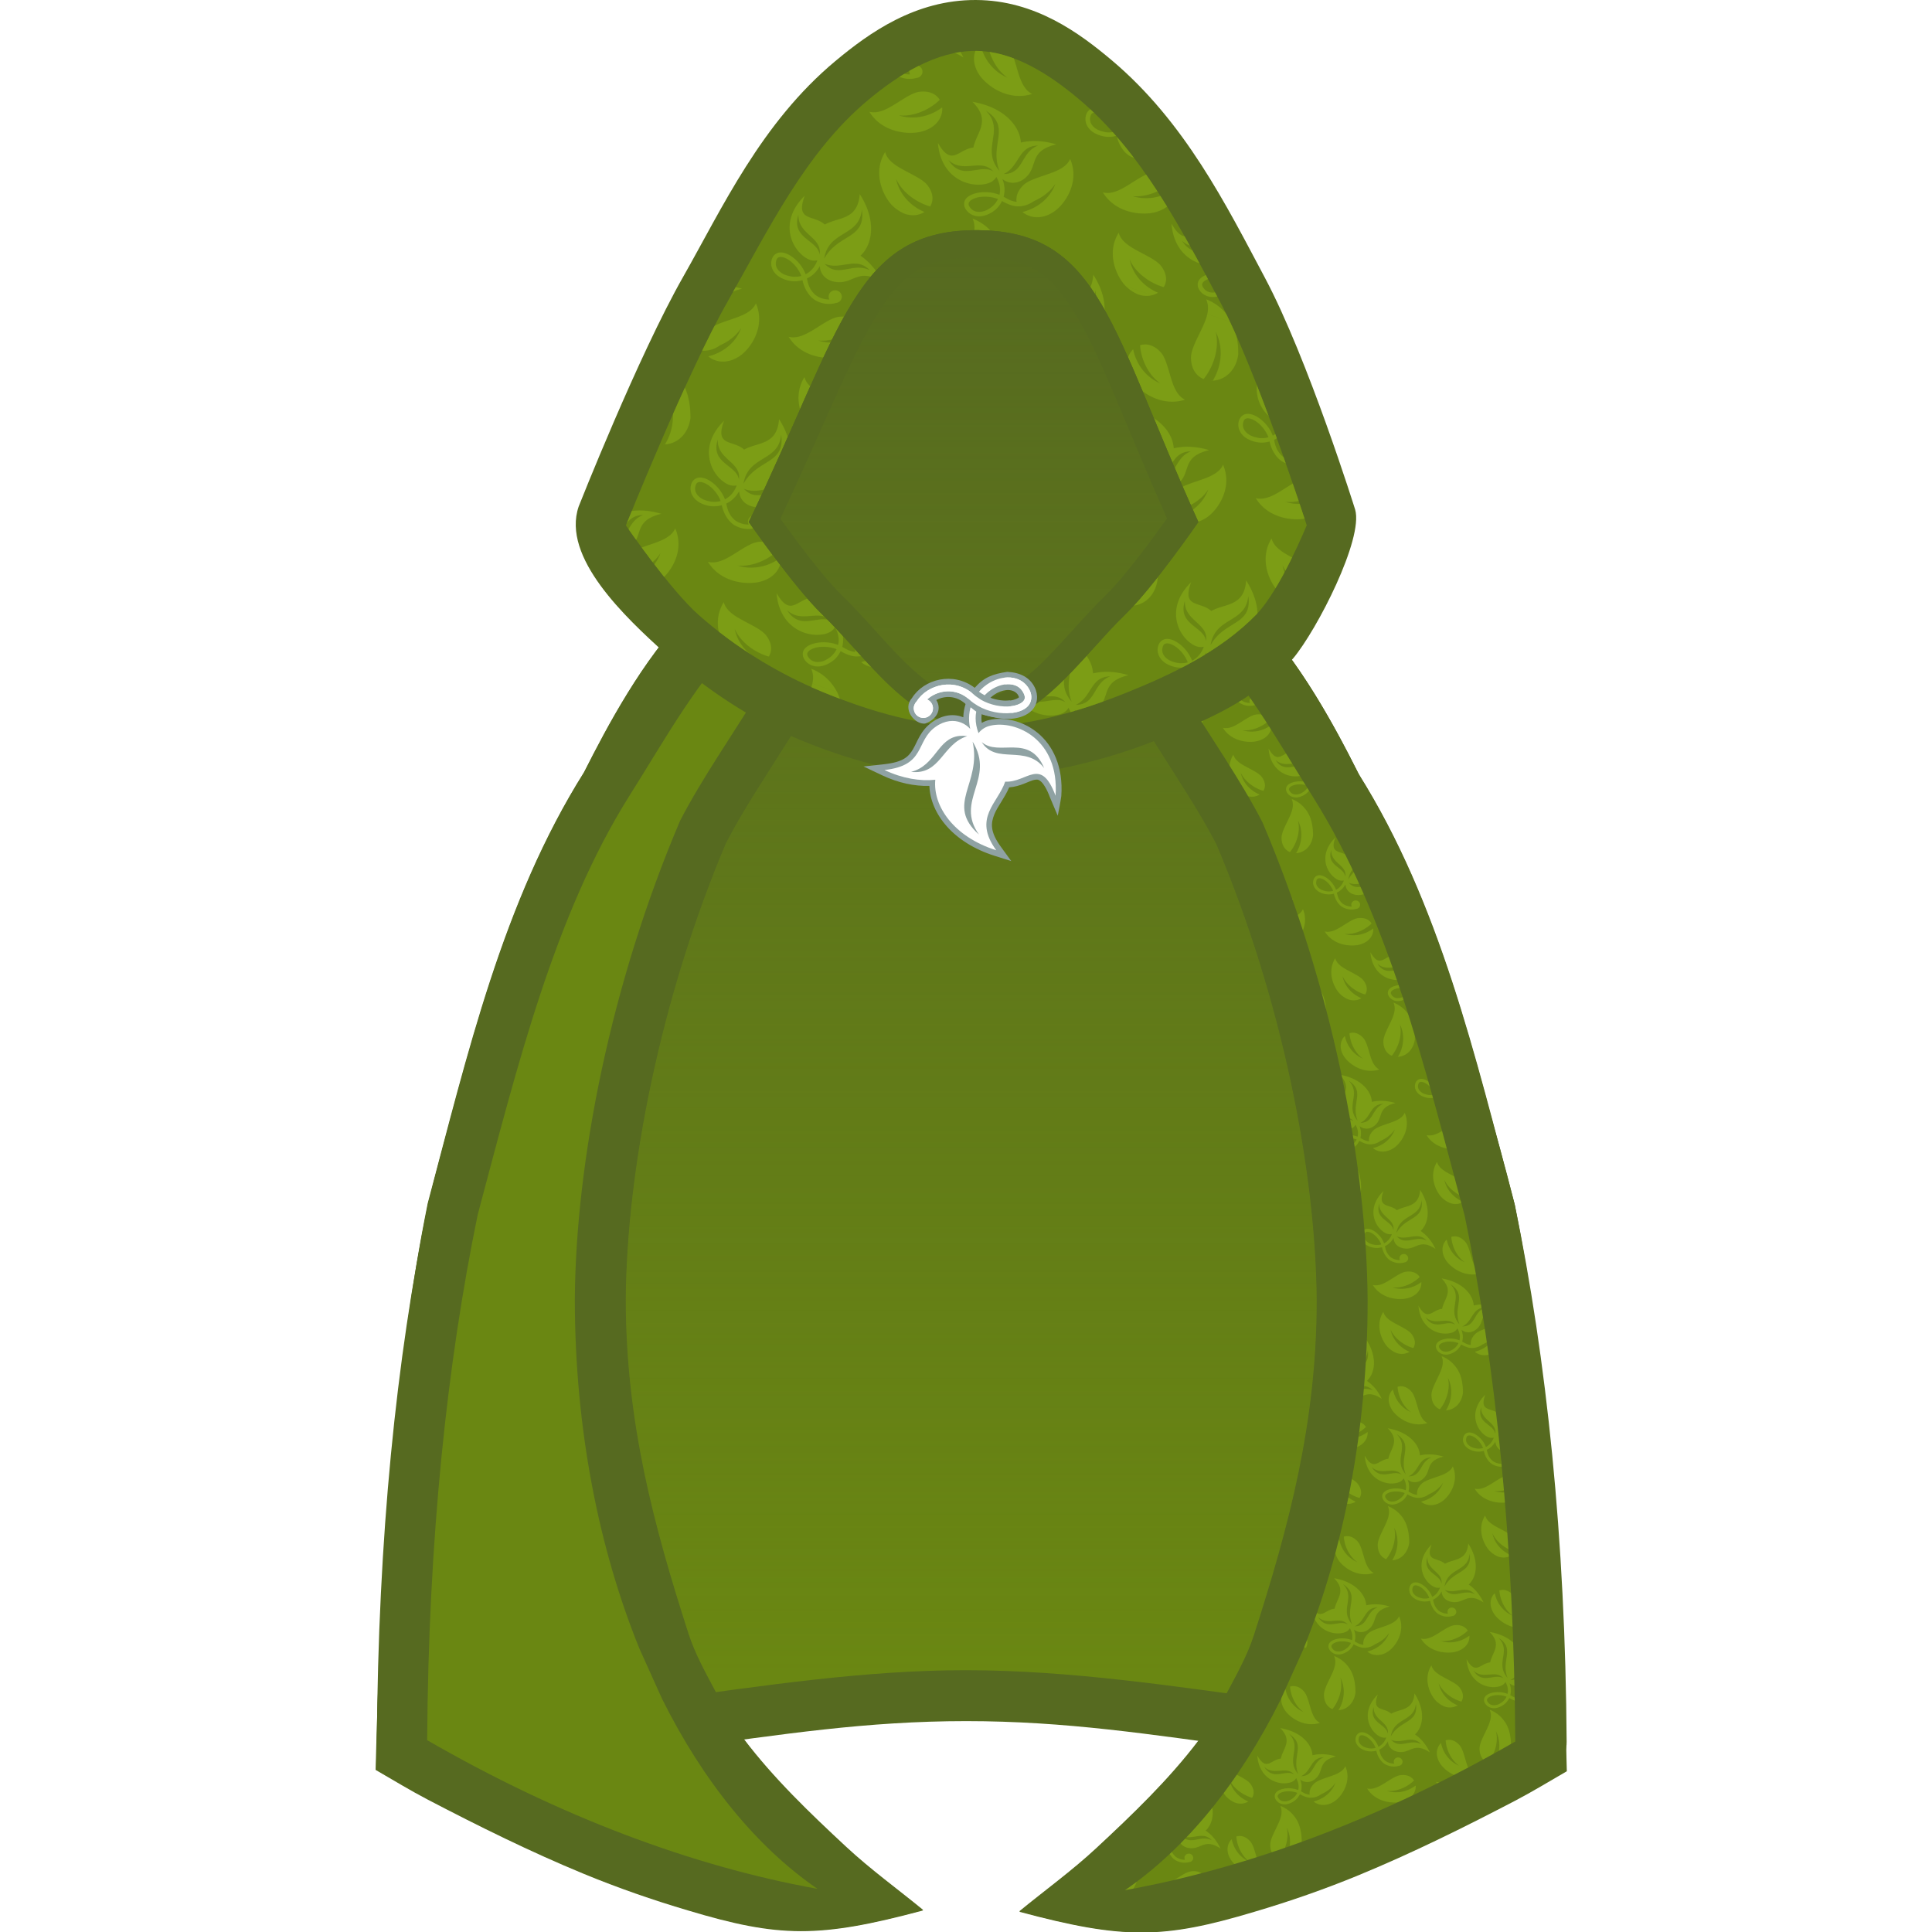 <svg height="500" viewBox="0 0 500 500" width="500" xmlns="http://www.w3.org/2000/svg" xmlns:xlink="http://www.w3.org/1999/xlink"><linearGradient id="a"><stop offset="0" stop-color="#566a20"/><stop offset="1" stop-color="#566a20" stop-opacity="0"/></linearGradient><pattern id="b" patternTransform="matrix(.055 .019 -.019 .053 -193.021 324.264)" xlink:href="#c"/><pattern id="c" patternTransform="matrix(.088 .047 -.047 .088 472.929 219.45)" xlink:href="#d"/><pattern id="d" patternTransform="matrix(.1 0 0 .1 684.793 172.84)" xlink:href="#e"/><pattern id="e" height="1000" patternUnits="userSpaceOnUse" width="1000"><path d="m104.88 437.101c14.105-3.375 27.985-9.647 40.479-18.672 17.121 29.8 46.651 55.242 75.311 61.759 29.226 6.154 60.168-.066 82.965-17.009 6.97-3.187 12.526-9.347 14.661-17.327 3.796-14.19-4.625-28.761-18.818-32.556-14.191-3.795-28.796 4.619-32.591 18.808-2.593 9.692.544 19.551 7.299 26.045-18.334 7.011-39.994 7.781-59.915.986-29.128-12.865-41.11-31.109-54.296-53.259 16.061-16.394 28.08-38.629 32.237-66.703 7.533 19.288 23.443 35.254 46.117 40.793 11.942 2.914 25.752 2.946 41.206-.949 67.033-16.889 62.751-90.347 174.952-60.526-38.123-40.183-81.142-64.844-121.474-75.789 32.516-65.127 9.749-165.296-87.052-242.686 28.6 107.284-50.824 119.428-91.452 168.11-55.885-24.838-117.145 30.681-115.986-86.384-66.535 141.62 27.024 235.315 98.387 245.651 14.372 2.081 27.325-.939 38.169-7.485-.486 31.405-10.713 54.652-25.782 70.985-21.234-26.3-51.686-44.429-79.63-51.793-17.88-4.709-35.009-5.321-48.835 1.172-13.828 6.497-22.452 21.826-20.578 40.651 2.368 23.778 17.432 41.544 37.093 50.832 20.601 9.784 47.791 9.889 67.533 5.345zm-59.549-22.263c-15.005-7.088-24.753-18.538-26.469-35.764-1.33-13.355 2.358-18.336 9.933-21.893 7.572-3.556 20.927-4.013 36.134-.007 23.993 6.321 51.634 23.189 70.23 46.175-10.64 7.556-22.521 12.692-34.607 15.585-20.183 3.233-37.77 4.061-55.221-4.095zm161.721-91.361c73.533 4.382 107.138-74.309 180.674-36.327-70.488-8.567-101.623 60.955-161.196 44.413-6.164-1.71-12.631-4.353-19.478-8.086zm-8.328-19.531c-22.349-119.869 105.213-133.348 76.173-246.194 57.723 112.575-58.22 127.968-76.174 246.194zm-23.053-10.207c-28.882-55.685-132.02-23.9-135.265-129.315 23.955 80.469 121.156 55.557 135.266 129.315zm558.317-293.739c2.108 17.373 1.483 35.851-.024 54.591-4.176 51.884-14.58 106.491-2.44 140.379 11.396 31.808 29.667 50.7 49.939 59.988 8.72 3.997 17.9 6.209 27.185 6.781 22.194-65.071 17.46-148.115-19.06-204.242 48.351 48.224 71.188 121.044 56.435 197.368l-8.78 3.529c2.723-.808 5.42-1.763 8.093-2.842 41.782-16.867 75.973-66.24 61.748-138.627-16.028-46.745-38.302-88.475-66.952-116.915zm106.144 999.827c-32.421-31.208-75.627-54.791-130.451-57.161l.001-.002c15.211 18.254 21.669 35.846 24.306 57.154zm-235.779-523.677c-17.4.12-35.694 1.765-54.764 5.134 99.459 49.385 56.123 117.033 65.85 179.685-55.562 25.55-54.327 108.207-141.477 30.021 62.413 143.484 194.568 135.127 249.462 88.379 11.055-9.415 17.341-21.134 19.587-33.599 23.264 21.106 33.969 44.137 36.282 66.237-33.775-1.429-67.502 9.46-91.488 25.575-15.345 10.313-27.117 22.768-31.372 37.436-4.254 14.672 1.562 31.27 16.937 42.296 19.421 13.926 42.712 14.352 62.672 5.725 20.786-9.211 39.262-29.851 48.616-47.168 6.781-12.818 11.238-27.38 12.713-42.72 22.294 4.592 46.093 6.052 65.319.113 23.877-7.659 43.685-23.729 56.631-43.616 28.461-27.48 50.249-62.168 57.838-98.049.076 59.634-30.63 118.664-86.623 156.875 31.846 12.936 75.306 6.839 109.462-31.81v-242.594c-.113-.128-.226-.255-.34-.383-.841 12.096-4.639 23.522-10.56 33.898-10.353 18.136-26.448 33.749-43.876 48.582-34.855 29.664-75.055 57.145-88.31 85.202-12.555 26.578-12.883 49.242-6.185 67.27.986 2.654 2.183 5.178 3.473 7.639-23.165 5.382-37.053 1.258-56.602-2.39-1.704-22.885-10.466-46.594-28.804-68.256 19.46 7.083 41.96 5.684 61.094-7.68 10.076-7.041 19.22-17.387 26.501-31.562 31.589-61.478-26.405-106.779 70.094-171.318-55.355 2.081-102.288 18.09-137.145 41.14-23.148-56.89-91.025-100.708-184.986-100.062zm7.705 21.541c122.667 31.016 57.653 128.225 134.583 219.786-104.782-62.39-30.655-167.059-134.583-219.786zm246.796 66.803c-52.988 47.259-21.341 116.549-73.109 150.347-5.356 3.498-11.612 6.609-18.937 9.283 51.855-52.31 14.955-129.51 92.046-159.63zm-858.855 9.606v242.596c4.242-4.8 8.339-10.103 12.254-15.932 16.418-24.451 31.558-67.287 30.812-112.853-.632-38.539-12.179-78.919-43.065-113.811zm689.049 144.29c11.111-.158 22.569 2.505 34.702 9.652-60.895-15.095-105.143 83.329-186.452 16.143 61.956 28.569 103.602-25.109 151.75-25.796zm90.261 112.458c-1.352 12.978-5.343 25.29-11.152 36.274-10.062 17.173-21.928 31.046-39.546 38.752-15.234 6.584-30.271 6.34-44.341-3.749-10.908-7.822-12.214-13.88-9.883-21.916 2.33-8.033 10.809-18.361 23.861-27.131 20.593-13.838 51.516-23.45 81.06-22.23zm-13.295-462.104c-37.118 28.575-78.407 37.307-117.041 35.189-45.507-2.496-87.17-20.655-110.39-38.768-50.115-39.09-55.98-90.091-38.924-124.762 34.128 58.552 90.822 93.369 150.312 97.529-56.113-16.112-106.674-67.844-129.559-123.314 6.439-4.967 13.757-8.762 21.801-11.115 18.462-5.397 41.078-3.429 66.696 10.983 27.04 15.214 51.573 57.251 78.682 94.122 13.552 18.436 27.964 35.598 45.32 47.212 9.935 6.648 21.087 11.224 33.103 12.923zm-595.98 292.615c35.857 30.143 76.732 40.639 115.422 40.182 45.572-.54 87.977-16.894 111.953-33.993 51.748-36.902 59.798-87.604 44.247-122.976-36.611 57.032-94.748 89.384-154.362 90.986 56.754-13.688 109.49-63.202 134.736-117.638-6.22-5.239-13.368-9.345-21.304-12.04-18.213-6.185-40.893-5.189-67.106 8.11-27.668 14.039-53.984 54.984-82.652 90.657-14.331 17.837-29.467 34.365-47.305 45.222-10.211 6.215-21.55 10.308-33.627 11.49zm213.767-661.16c20.159 9.837 46.4 16.978 66.42 16.119 18.808-1.006 35.3-7.061 48.495-16.242zm114.915 999.678c7.135-4.965 13.306-10.844 18.357-17.334-67.588-5.099-123.689-40.865-153.432-92.545 39.019 43.419 107.655 66.277 167.558 62.613 1.654-7.961 1.87-16.201.47-24.463-3.214-18.961-14.87-38.439-39.031-55.177-25.504-17.666-74.043-21.356-119.06-29.619-22.507-4.129-44.246-9.588-62.278-20.12-10.323-6.029-19.314-14.057-26.093-24.12l-.002-.001c-9.483 45.869.708 86.815 19.5 120.632 21.028 37.84 53.256 66.383 79.097 80.258z" fill="#7c9d15"/></pattern><linearGradient id="f" gradientUnits="userSpaceOnUse" x1="254.564" x2="254.564" xlink:href="#a" y1="-104.41" y2="404.773"/><linearGradient id="g" gradientUnits="userSpaceOnUse" x1="698.534" x2="698.534" xlink:href="#a" y1="35.443" y2="374.465"/><linearGradient id="h" gradientTransform="matrix(3.556 0 0 3.562 413.365 93.356)" gradientUnits="userSpaceOnUse" spreadMethod="pad" x1="742.462" x2="1118.643" y1="83.439" y2="435.578"><stop offset="0" stop-color="#fff"/><stop offset=".511" stop-color="#c8d0d5"/><stop offset="1" stop-color="#b9c0c1"/></linearGradient><g stroke-width="1.367" transform="matrix(.732 0 0 .732 67.039 135.977)"><path d="m351.895 432.432c26.498 3.601 59.889 23.094 88.963 15.335 8.972-2.394 21.516-6.412 21.445-17.781-.458-71.995-7.044-135.162-18.348-189.857-13.616-54.116-31.088-104.05-55.238-152.379-10.026-20.063-21.449-39.986-36.822-56.317-6.37-6.767-13.854-12.92-22.371-16.637-24.753-10.804-52.659-15.307-79.524-14.796-26.865-.511-55.947 1.715-79.524 14.796-6.577 3.649-10.5 10.8-15.244 16.637-14.581 17.94-29.703 35.864-40.479 56.317-25.173 47.779-41.421 98.263-55.037 152.379-11.303 54.695-17.605 117.862-18.063 189.857-.071 11.369 20.396 15.968 32.658 17.781 24.853 3.676 47.297-11.734 73.795-15.335 37.172-5.052 66.598-9.679 101.895-9.692 35.296.013 64.722 4.64 101.895 9.692z" fill="#566a20" stroke-linecap="round" stroke-width="1.367"/><path d="m329.524 35.283c-23.52-11.95-52.347-17.967-79.523-17.967s-54.812 5.278-75.758 17.495c-19.508 19.237-41.432 58.644-43.22 60.755-26.274 46.573-44.508 104.738-53.661 148.108-10.941 52.978-17.447 114.993-17.899 185.954 0 0 53.979-10.648 83.104-14.564 35.612-4.788 71.369-10.338 107.302-10.325 37.285.014 74.387 5.775 111.332 10.797 27.867 3.787 83.104 14.564 83.104 14.564-.452-70.962-6.958-132.976-17.899-185.954-13.547-53.806-27.688-104.453-53.661-148.108-.051.078-24.836-43.432-43.22-60.755z" fill="#6a8712"/><path d="m329.524 35.283c-23.52-11.95-52.347-17.967-79.523-17.967s-54.812 5.278-75.758 17.495c-19.508 19.237-41.432 58.644-43.22 60.755-26.274 46.573-44.508 104.738-53.661 148.108-10.941 52.978-17.447 114.993-17.899 185.954 0 0 53.979-10.648 83.104-14.564 35.612-4.788 71.369-10.338 107.302-10.325 37.285.014 74.387 5.775 111.332 10.797 27.867 3.787 83.104 14.564 83.104 14.564-.452-70.962-6.958-132.976-17.899-185.954-13.547-53.806-27.688-104.453-53.661-148.108-.051.078-24.836-43.432-43.22-60.755z" fill="url(#f)"/></g><g id="i" stroke-width="1.367" transform="matrix(.732 0 0 .732 67.039 135.977)"><path d="m329.524 14.796c-5.813-3.061-18.645-6.387-18.645-6.387s.727 12.804.646 19.211c-.094 7.495.583 16.322-1.318 22.449-1.038 3.288-4.676 9.227-4.676 9.227s7.297 11.16 10.832 16.811c7.578 12.115 16.14 24.81 22.244 36.646 23.307 55.102 35.133 115.712 35.469 161.359-.006 43.34-9.891 80.092-22.182 118.275-2.317 7.198-6.066 13.87-9.611 20.55-3.057 5.761-6.089 11.604-10.03 16.801-10.585 13.955-23.357 26.175-36.183 38.103-8.59 7.988-18.364 15.051-27.208 22.319 36.726 9.841 50.854 9.659 83.032 0 12.476-3.684 24.795-7.971 36.822-12.926 18.852-7.767 37.162-16.842 55.238-26.275 6.264-3.269 11.858-6.714 18.416-10.494-1.619-68.321-6.313-140.497-18.416-200.336-14.043-52.738-26.48-106.64-55.238-152.379-8.218-16.278-20.692-39.792-36.822-56.317-6.491-6.65-14.148-12.307-22.371-16.637z" fill="#566a20" stroke-linecap="round" stroke-width="1.367"/><path d="m329.576 26.539a8.747 8.747 0 0 0 -8.799 8.869s.05 3.646-.295 8.078c-.345 4.432-1.548 9.836-2.02 10.766a8.747 8.747 0 0 0 .35 8.535c9.79 15.923 21.208 32.422 28.176 46 23.918 56.404 36.006 118.066 36.344 165.316-.005 44.518-8.223 85.894-22.189 120.289l-7.818 17.334c-13.957 27.983-31.98 49.993-52.02 63.744a8.747 8.747 0 0 0 6.502 15.818c45.764-8.259 93.514-26.319 140.865-53.609a8.747 8.747 0 0 0 4.379-7.633c-.455-71.464-7.007-134.041-18.082-187.67a8.747 8.747 0 0 0 -.113-.482c-13.957-52.358-27.103-106.61-54.707-150.512a8.747 8.747 0 0 0 -.014-.02c-13.074-20.662-23.812-40.98-44.328-62.164a8.747 8.747 0 0 0 -6.23-2.66z" fill="#6a8712"/></g><use fill="#566a20" stroke-linecap="round" transform="matrix(-1 0 0 1 502.706 -.345)" xlink:href="#i"/><path d="m329.576 26.539a8.747 8.747 0 0 0 -8.799 8.869s.05 3.646-.295 8.078c-.345 4.432-1.548 9.836-2.02 10.766a8.747 8.747 0 0 0 .35 8.535c9.79 15.923 21.208 32.422 28.176 46 23.918 56.404 36.006 118.066 36.344 165.316-.005 44.518-8.223 85.894-22.189 120.289l-7.818 17.334c-13.957 27.983-31.98 49.993-52.02 63.744a8.747 8.747 0 0 0 6.502 15.818c45.764-8.259 93.514-26.319 140.865-53.609a8.747 8.747 0 0 0 4.379-7.633c-.455-71.464-7.007-134.041-18.082-187.67a8.747 8.747 0 0 0 -.113-.482c-13.957-52.358-27.103-106.61-54.707-150.512a8.747 8.747 0 0 0 -.014-.02c-13.074-20.662-23.812-40.98-44.328-62.164a8.747 8.747 0 0 0 -6.23-2.66z" fill="url(#b)" stroke-width="1.367" transform="matrix(.732 0 0 .732 67.039 135.977)"/><path d="m294.523 142.131s.531 9.369.473 14.057c-.069 5.485.427 11.945-.965 16.428-.76 2.406-3.422 6.75-3.422 6.75s5.341 8.167 7.928 12.303c5.545 8.865 11.809 18.154 16.275 26.814 17.055 40.32 25.71 84.672 25.955 118.074-.004 31.713-7.239 58.607-16.232 86.547-1.696 5.267-4.438 10.149-7.031 15.037-2.237 4.216-4.456 8.492-7.34 12.295-7.745 10.212-17.091 19.153-26.477 27.881-6.286 5.845-13.439 11.014-19.91 16.332 26.874 7.201 37.211 7.068 60.758 0 9.129-2.696 18.144-5.831 26.945-9.457 13.795-5.683 27.193-12.324 40.42-19.227 4.583-2.392 8.678-4.914 13.477-7.68-1.184-49.994-4.62-102.807-13.477-146.594-10.276-38.591-19.376-78.035-40.42-111.504-6.014-11.911-15.142-29.117-26.945-41.209-4.75-4.866-10.352-9.005-16.369-12.174-4.253-2.24-13.643-4.674-13.643-4.674zm13.643 19.666c14.365 14.833 21.903 29.089 31.627 44.457 19.41 30.87 29.031 69.984 39.266 108.377 8.006 38.766 12.767 84.145 13.098 136.07-34.093 19.65-68.371 32.585-101.018 38.477 15.82-10.856 29.608-27.86 40.207-49.133l5.857-12.988c10.585-26.035 16.738-57.131 16.738-90.535-.252-35.68-9.277-81.503-27.195-123.668-5.418-10.61-13.902-22.793-20.967-34.283 2.553-5.037 2.387-16.773 2.387-16.773z" fill="#566a20" stroke-linecap="round"/><g transform="matrix(-1 0 0 1 502.706 -.345)"><path d="m329.576 26.539a8.747 8.747 0 0 0 -8.799 8.869s.05 3.646-.295 8.078c-.345 4.432-1.548 9.836-2.02 10.766a8.747 8.747 0 0 0 .35 8.535c9.79 15.923 21.208 32.422 28.176 46 23.918 56.404 36.006 118.066 36.344 165.316-.005 44.518-8.223 85.894-22.189 120.289l-7.818 17.334c-13.957 27.983-31.98 49.993-52.02 63.744a8.747 8.747 0 0 0 6.502 15.818c45.764-8.259 93.514-26.319 140.865-53.609a8.747 8.747 0 0 0 4.379-7.633c-.455-71.464-7.007-134.041-18.082-187.67a8.747 8.747 0 0 0 -.113-.482c-13.957-52.358-27.103-106.61-54.707-150.512a8.747 8.747 0 0 0 -.014-.02c-13.074-20.662-23.812-40.98-44.328-62.164a8.747 8.747 0 0 0 -6.23-2.66z" fill="url(#b)" stroke-width="1.367" transform="matrix(.732 0 0 .732 67.039 135.977)"/><path d="m294.523 142.131s.531 9.369.473 14.057c-.069 5.485.427 11.945-.965 16.428-.76 2.406-3.422 6.75-3.422 6.75s5.341 8.167 7.928 12.303c5.545 8.865 11.809 18.154 16.275 26.814 17.055 40.32 25.71 84.672 25.955 118.074-.004 31.713-7.239 58.607-16.232 86.547-1.696 5.267-4.438 10.149-7.031 15.037-2.237 4.216-4.456 8.492-7.34 12.295-7.745 10.212-17.091 19.153-26.477 27.881-6.286 5.845-13.439 11.014-19.91 16.332 26.874 7.201 37.211 7.068 60.758 0 9.129-2.696 18.144-5.831 26.945-9.457 13.795-5.683 27.193-12.324 40.42-19.227 4.583-2.392 8.678-4.914 13.477-7.68-1.184-49.994-4.62-102.807-13.477-146.594-10.276-38.591-19.376-78.035-40.42-111.504-6.014-11.911-15.142-29.117-26.945-41.209-4.75-4.866-10.352-9.005-16.369-12.174-4.253-2.24-13.643-4.674-13.643-4.674zm13.643 19.666c14.365 14.833 21.903 29.089 31.627 44.457 19.41 30.87 29.031 69.984 39.266 108.377 8.006 38.766 12.767 84.145 13.098 136.07-34.093 19.65-68.371 32.585-101.018 38.477 15.82-10.856 29.608-27.86 40.207-49.133l5.857-12.988c10.585-26.035 16.738-57.131 16.738-90.535-.252-35.68-9.277-81.503-27.195-123.668-5.418-10.61-13.902-22.793-20.967-34.283 2.553-5.037 2.387-16.773 2.387-16.773z" fill="#566a20" stroke-linecap="round"/></g><g stroke-width=".91" transform="matrix(1.099 0 0 1.099 -514.386 20.624)"><path d="m697.895-18.766c-14.224-.067-25.09 7.67-33.139 14.387-17.517 14.619-26.581 34.537-35.816 50.766-10.61 18.645-24.619 54.117-24.619 54.117-4.11 12.004 11.028 26.12 20.383 34.582 9.573 8.433 20.255 15.625 32.001 20.482 12.119 5.012 26.079 8.773 40.603 8.834 14.524.06 30.837-3.993 42.941-8.834 11.691-4.675 21.916-8.592 32.287-19.252 5.7-6.811 16.597-28.173 14.641-35.05 0 0-11.097-35.541-21.299-54.697-9.032-16.959-18.753-36.589-36.02-51.137-7.675-6.467-18.076-14.132-31.963-14.197z" fill="#566a20" stroke-linecap="round" stroke-width=".91"/><path d="m733.076 144.44c11.147-4.458 22.498-9.946 30.87-18.551 5.592-5.748 11.821-20.955 11.821-20.955s-11.605-36.091-20.468-52.733c-9.091-17.069-18.374-35.144-33.164-47.604-6.839-5.762-15.354-11.336-24.297-11.379-9.309-.044-18.255 5.64-25.402 11.605-14.812 12.361-23.538 30.724-33.08 47.492-9.533 16.751-23.911 52.645-23.911 52.645s10.369 15.132 17.181 21.133c8.544 7.526 18.489 13.682 29.01 18.033 11.295 4.671 23.497 8.241 35.72 8.292 12.2.051 24.392-3.448 35.72-7.978z" fill="#6a8712"/><path d="m733.076 144.44c11.147-4.458 22.498-9.946 30.87-18.551 5.592-5.748 11.821-20.955 11.821-20.955s-11.605-36.091-20.468-52.733c-9.091-17.069-18.374-35.144-33.164-47.604-6.839-5.762-15.354-11.336-24.297-11.379-9.309-.044-18.255 5.64-25.402 11.605-14.812 12.361-23.538 30.724-33.08 47.492-9.533 16.751-23.911 52.645-23.911 52.645s10.369 15.132 17.181 21.133c8.544 7.526 18.489 13.682 29.01 18.033 11.295 4.671 23.497 8.241 35.72 8.292 12.2.051 24.392-3.448 35.72-7.978z" fill="url(#b)" stroke-width=".91"/><path d="m661.636 125.889c-6.646-6.435-17.266-21.728-17.266-21.728 22.204-46.229 24.999-69.044 54.163-68.719 28.667.32 31.145 23.323 51.72 68.719 0 0-10.551 15.3-17.178 21.728-10.651 10.331-20.906 26.533-35.744 26.529-14.825-.005-25.045-16.217-35.696-26.529z" fill="#6a8712"/><path d="m661.636 125.889c-6.646-6.435-17.266-21.728-17.266-21.728 22.204-46.229 24.999-69.044 54.163-68.719 28.667.32 31.145 23.323 51.72 68.719 0 0-10.551 15.3-17.178 21.728-10.651 10.331-20.906 26.533-35.744 26.529-14.825-.005-25.045-16.217-35.696-26.529z" fill="url(#g)"/><path d="m698.534 35.443c-29.164-.325-31.958 22.49-54.162 68.719 0 0 10.619 15.293 17.265 21.727 10.651 10.312 20.871 26.524 35.696 26.529 14.838.005 25.093-16.198 35.744-26.529 6.627-6.428 17.178-21.727 17.178-21.727-20.576-45.396-23.053-68.399-51.721-68.719zm-.073 6.462c12.608.141 17.245 3.857 23.405 14.281 5.8 9.816 11.671 26.132 21.001 47.137-2.675 3.733-9.788 13.563-14.288 17.928-5.793 5.619-10.974 12.19-16.201 17.045-5.226 4.855-9.977 7.663-15.044 7.661-5.057-.002-9.794-2.812-15.012-7.668-5.217-4.857-10.392-11.428-16.192-17.043-4.5-4.357-11.572-14.059-14.313-17.859 10.062-21.357 16.415-37.833 22.511-47.63 6.476-10.407 11.237-13.997 24.132-13.853z" fill="#566a20" stroke-linecap="round" stroke-width=".91"/></g><g id="j" transform="translate(-11.731 -29.045)"><path d="m1096.227 10.602c-40.506 1.528-66.249 8.32-94.26 34.361-54.513-51.854-137.333-39.1-175.615 9.482-30.442 27.29-1.25 73.349 28.27 74.262 32.448-7.176 51.663-33.857 38.047-61.555 24.683-9.751 56.145-6.814 79.357 19.584-4.902 10.992-8.406 23.005-10.162 35.855-11.766-6.234-25.295-9.792-39.904-9.475-15.105.332-31.085 4.715-47 13.582-35.068 19.533-46.434 49.611-60.809 68.764-14.375 19.153-29.966 32.817-84.805 32.9l-56.494.084 48.15 29.553c43.045 26.418 86.952 40.141 127.238 43.406-5.519 76.603 48.777 163.369 158.457 211.453l44.531 19.523-24.236-42.152c-25.765-44.81-21.07-68.077-8.113-91.949 11.573-21.322 33.095-41.771 48.414-69.275 31.253 1.237 56.416-11.813 71.07-13.119 8.228-.733 11.711-.238 17.73 6.004 6.019 6.241 13.871 20.721 20.811 47.734 5.443 19.136 10.178 32.614 15.621 51.75 5.664-18.189 10.651-33.383 15.623-52.902 14.591-81.192-8.678-142.543-46.357-180.936-37.679-38.392-88.162-54.634-129.795-49.721-7.478.883-14.489 2.863-20.971 5.652-.344-8.846.544-16.84 2.41-24.092 26.488 14.653 82.43 21.643 82.43 21.643 20.665-.078 41.266-4.142 57.129-17.516v-.002c17.128-14.445 22.715-39.438 14.031-62.471-10.515-27.887-35.032-44.888-70.799-50.43zm-9.09 49.918c15.313-.057 27.992 7.055 32.449 18.396 1.384 3.67 1.435 4.941 1.09 5.543-1.634 1.366-11.904 5.827-25.021 5.875-15.619.058-35.692-4.645-53.498-13.367 3.458-2.602 7.046-5 10.799-7.033 11.303-6.117 23.694-9.26 34.182-9.414z" fill="#8fa2a3"/><path d="m1086.685 25.802c-16.74.187-34.18 4.942-50.22 13.625-12.754 6.905-24.542 16.552-34.28 28.5-1.217-1.252-2.578-2.38-3.72-3.69-47.612-54.672-125.46-43.178-160.75 1.345-5.91 4.88-9.686 12.268-9.686 20.53 0 14.692 11.9 26.595 26.593 26.595 14.69 0 26.625-11.903 26.625-26.594 0-10.035-5.578-18.75-13.782-23.28 31.8-23.023 82.904-25.36 116.906 13.687 2.22 2.546 4.53 4.972 6.938 7.312-11.28 19.99-17.145 44.58-13.906 72.78-12.262-16.69-31.758-28.007-55.094-27.5-12.29.27-25.64 3.807-39.563 11.564-60.394 33.638-37.274 103.51-153.375 103.686 47.213 28.976 95.146 41.69 136.938 41.844-14.583 71.33 33.297 162.234 146.813 212-55.354-96.272 18.237-128.528 44.906-186.063 60.407 9.56 105.242-59.912 134.374 53.5 27.68-154.03-86.917-220.388-158.53-211.937-14.422 1.703-26.155 7.967-34.94 17.094-7.646-30.47-3.774-55.575 6.563-75.25 27.31 19.926 61.414 29.575 90.313 29.47 18.49-.07 35.196-3.904 46.875-13.75 11.68-9.85 16.05-26.89 9.375-44.595-8.432-22.363-27.576-35.638-48.97-39.532-5.347-.974-10.825-1.407-16.405-1.344zm.22 18.718c4.457-.065 8.76.29 12.842 1.032 16.328 2.972 28.704 11.517 34.813 27.718 4.736 12.56 2.46 18.326-3.938 23.72-6.396 5.392-19.18 9.285-34.906 9.343-24.812.092-55.875-9.065-79.78-26.47 8.326-10.05 18.477-18.082 29.405-24 13.51-7.312 28.19-11.147 41.564-11.343zm-140.69 128.313c6.397.06 13.328.942 20.907 2.78-72.17 14.765-84.3 99.482-165.156 81.782 70.31-9.934 82.423-85.154 144.25-84.562zm34 19.5c52.567 110.048-67.184 156.03-9.967 257.563-84.856-93.86 23.175-138.69 9.968-257.563zm24.908 3.906c42.292 46.343 133.717-11.018 164.093 90-43.937-71.563-131.402-22.378-164.094-90z" fill="url(#h)" stroke-width="32"/><path d="m972.025 86.736c1.807 2.098 8.663 6.896 12.825 10.544 4.93 4.323 9.149 9.465 14.371 13.431 4.419 3.356 9.108 6.494 14.215 8.666 26.142 11.118 56.103 21.738 82.43 21.643l-.198-50.686c-37.049-.336-48.452-8.701-68.491-21.939-5.199-3.435-10.167-7.272-14.705-11.543-3.957-3.724-7.839-9.364-10.822-12.191z" fill="#8fa2a3"/><path d="m1086.902 44.52c4.457-.065 8.76.291 12.842 1.033 16.328 2.972 28.703 11.516 34.812 27.717 4.736 12.56 2.461 18.327-3.938 23.721-6.396 5.392-19.18 9.286-34.906 9.344-24.812.092-55.874-9.066-79.779-26.471-5.605-5.21-12.636-10.126-17.471-15.625-47.612-54.672-125.46-43.179-160.75 1.344-5.91 4.88-9.686 12.269-9.686 20.531 0 14.692 11.899 26.594 26.592 26.594 14.69 0 26.625-11.903 26.625-26.594 0-10.035-5.577-18.749-13.781-23.279 31.8-23.023 82.904-25.361 116.906 13.686 6.186 7.328 13.338 12.945 21.125 19.031 27.31 19.926 61.414 29.574 90.312 29.469 18.49-.07 35.196-3.904 46.875-13.75 11.68-9.85 16.05-26.889 9.375-44.594-8.432-22.363-27.575-35.639-48.969-39.533-5.347-.974-10.826-1.407-16.406-1.344" fill="url(#h)" stroke-width="32"/></g><use stroke-width="10.709" transform="matrix(.093 -.01 .01 .093 160.006 186.43)" xlink:href="#j"/></svg>